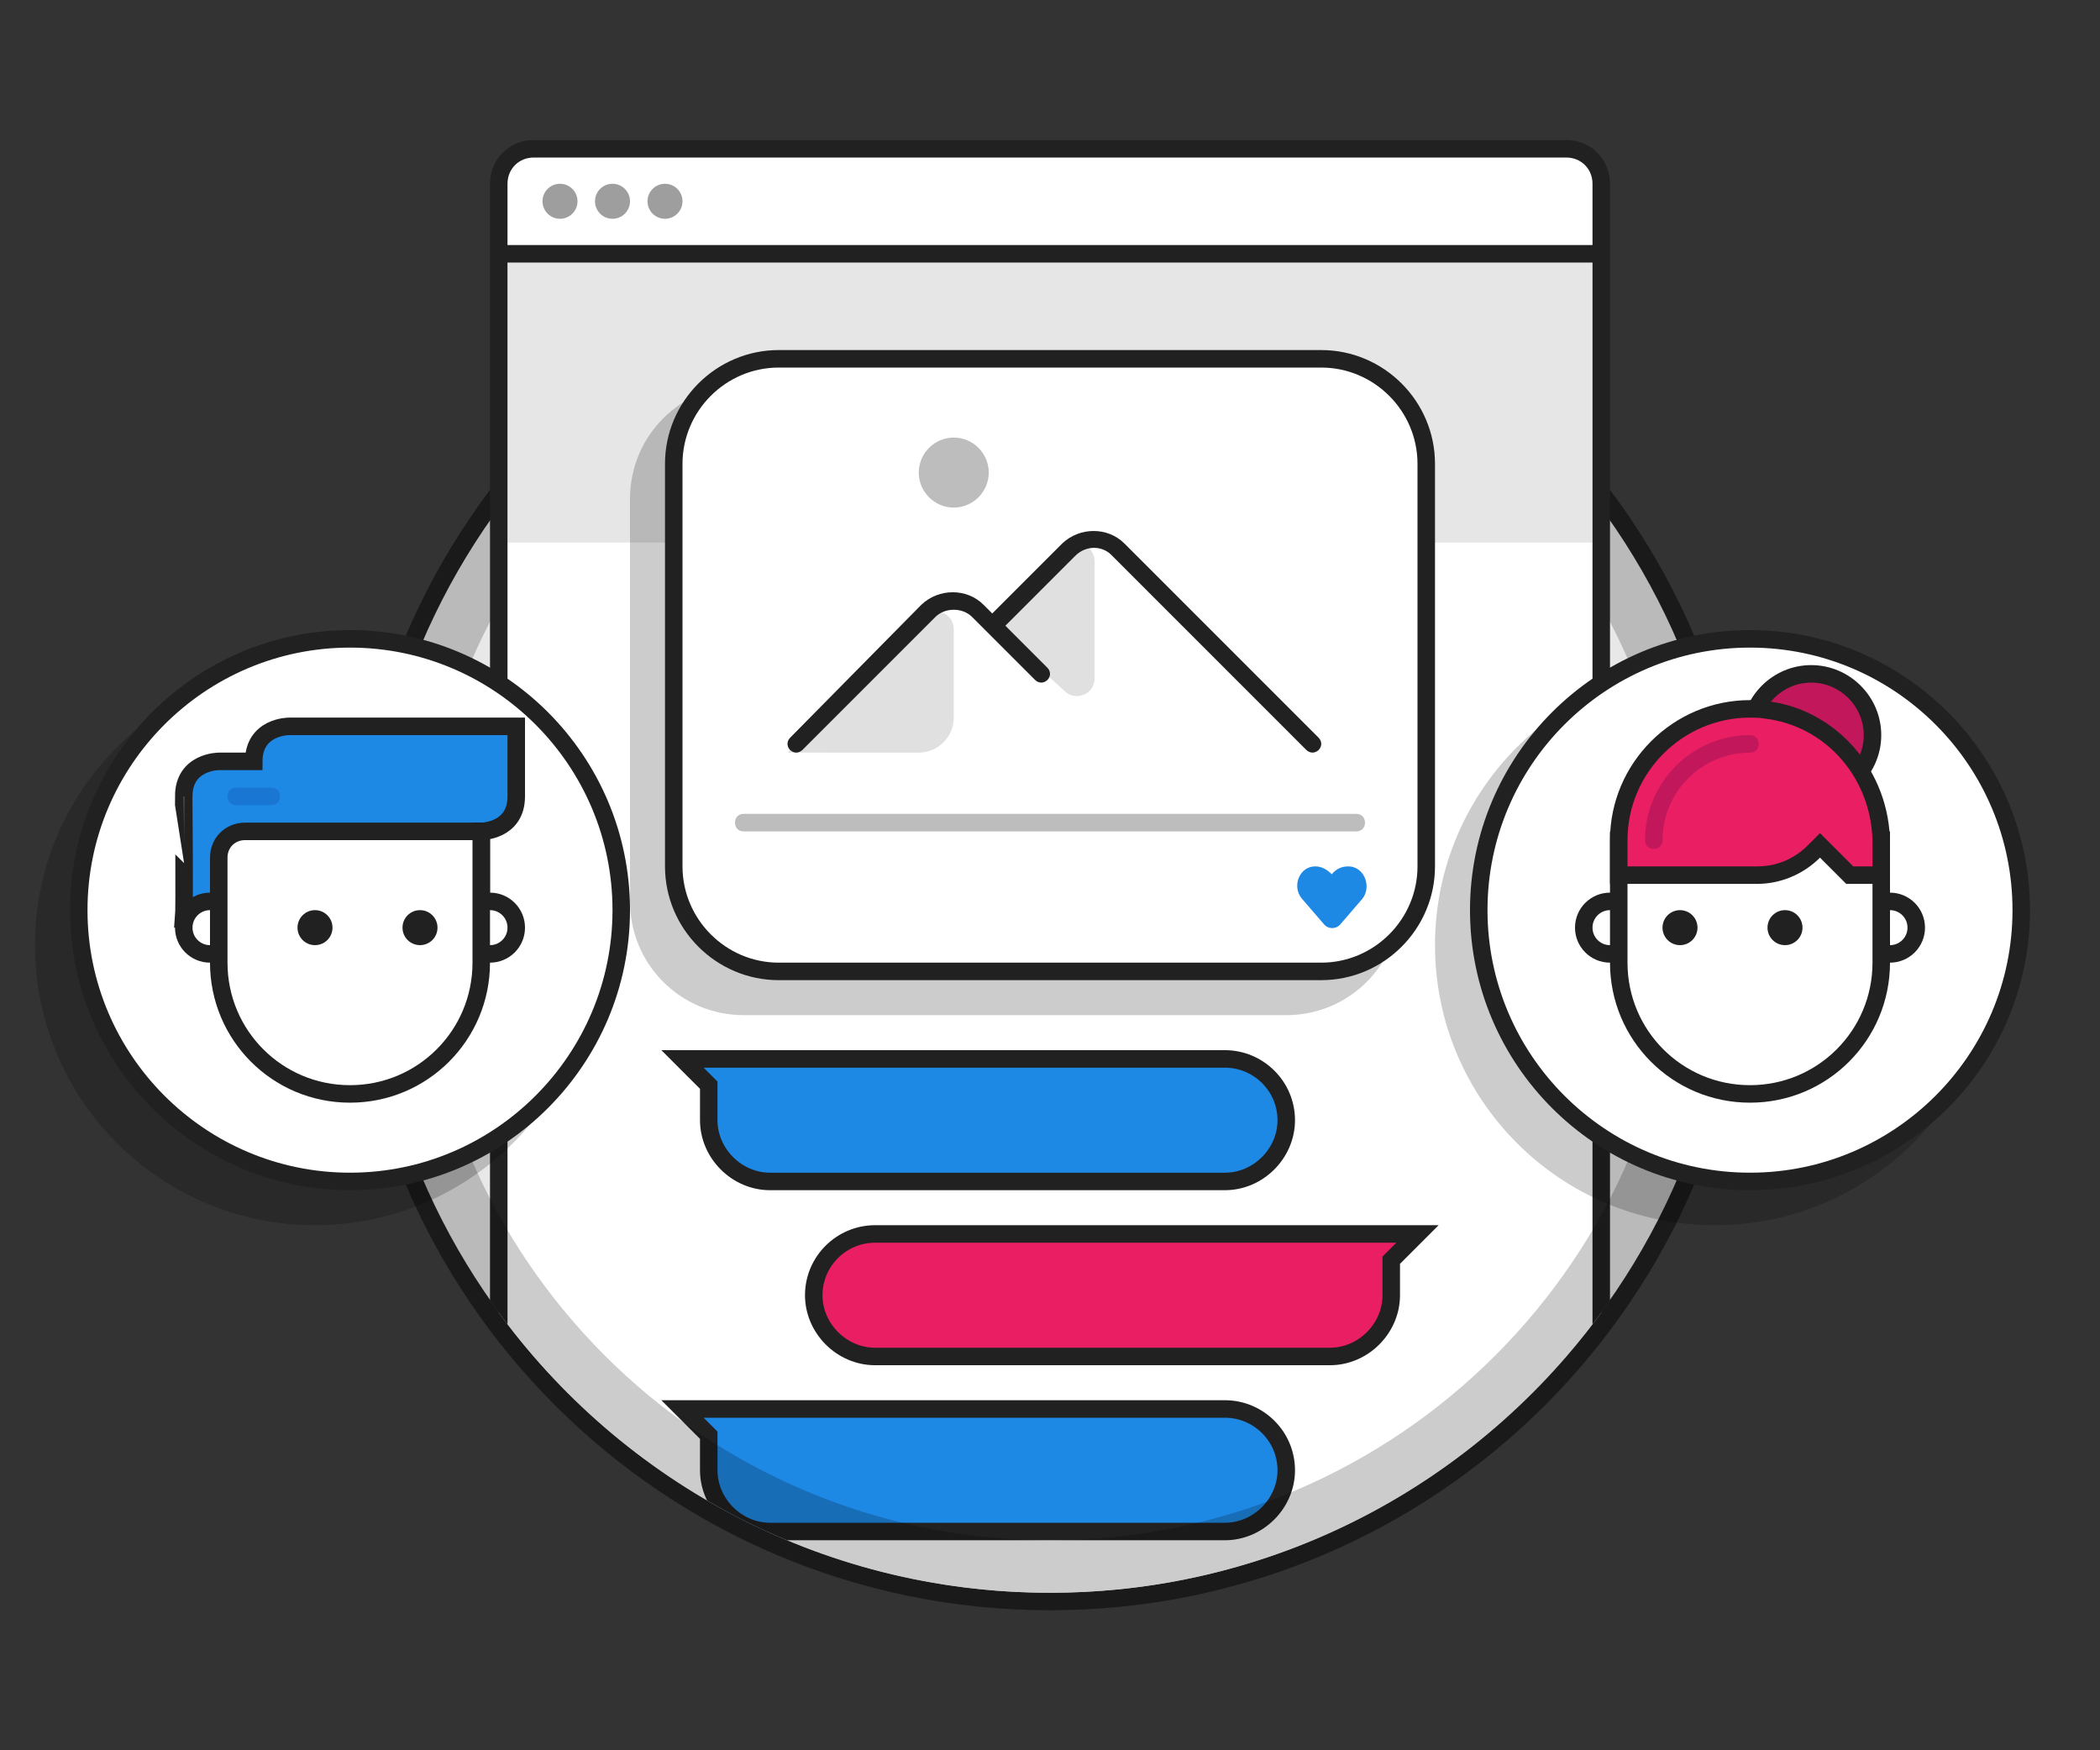 <svg  class="js-svg-share svg-share" version="1.1" xmlns="http://www.w3.org/2000/svg" viewBox="0 0 240 200" width="240" height="200" xmlns:xlink="http://www.w3.org/1999/xlink">
	<rect x="0" y="0" width="240" height="200" fill="#333333" stroke="none"/>
	<g id="share">
		<rect id="bounds_1_" style="fill:none;" width="240" height="200"/>
		<g id="ring_2_">
			<path style="fill:#E8E8E8;" d="M120,183c-43.6,0-79-35.4-79-79s35.4-79,79-79s79,35.4,79,79S163.6,183,120,183z"/>
			<g>
				<path style="fill:#212121;" d="M120,26c43,0,78,35,78,78s-35,78-78,78s-78-35-78-78S77,26,120,26 M120,24c-44.2,0-80,35.8-80,80
				s35.8,80,80,80s80-35.8,80-80S164.2,24,120,24L120,24z"/>
			</g>
		</g>
		<path id="shadow-top_1_" style="opacity:0.2;" d="M120,32c39.7,0,72,32.3,72,72h8c0-44.2-35.8-80-80-80s-80,35.8-80,80h8
		C48,64.3,80.3,32,120,32z"/>
		<g>
			<defs>
				<path id="share-mask-2" d="M56,16v132.6c14.1,20.2,37.5,33.4,64,33.4c26.5,0,49.9-13.2,64-33.4V16H56z"/>
			</defs>
			<clipPath id="share-mask">
				<use xlink:href="#share-mask-2"  style="overflow:visible;"/>
			</clipPath>
			<g id="document" style="clip-path:url(#share-mask);">
				<path id="background" style="fill:#FFFFFF;" d="M179,17H61c-2.2,0-4,1.8-4,4v170h126V21C183,18.8,181.2,17,179,17z"/>
				<rect id="banner" x="58" y="30" style="fill:#E6E6E6;" width="124" height="32"/>
				<path class="svg-share__message-3" id="message-3_1_" style="fill:#1E88E5;stroke:#212121;stroke-width:2;stroke-miterlimit:10;" d="M140,161H78l3,3v4
				c0,3.8,3.2,7,7,7h52c3.8,0,7-3.2,7-7C147,164.1,143.8,161,140,161z"/>
				<path class="svg-share__message-2" id="message-2_1_" style="fill:#E91E63;stroke:#212121;stroke-width:2;stroke-miterlimit:10;" d="M100,141h62l-3,3v4
				c0,3.8-3.2,7-7,7h-52c-3.8,0-7-3.2-7-7C93,144.1,96.2,141,100,141z"/>
				<path class="svg-share__message-1" id="message-1_1_" style="fill:#1E88E5;stroke:#212121;stroke-width:2;stroke-miterlimit:10;" d="M140,121H78l3,3v4
				c0,3.8,3.2,7,7,7h52c3.8,0,7-3.2,7-7C147,124.1,143.8,121,140,121z"/>
				<path class="svg-share__image-shadow" id="image-shadow_1_" style="opacity:0.2;" d="M147,116H85c-7.2,0-13-5.8-13-13V57c0-7.2,5.8-13,13-13h62
				c7.2,0,13,5.8,13,13v46C160,110.2,154.2,116,147,116z"/>
				<g class="svg-share__image" id="image_3_">
					<path id="background_4_" style="fill:#FFFFFF;stroke:#212121;stroke-width:2;stroke-miterlimit:10;" d="M151,111H89
					c-6.6,0-12-5.4-12-12V53c0-6.6,5.4-12,12-12h62c6.6,0,12,5.4,12,12v46C163,105.6,157.6,111,151,111z"/>
					<path id="hillside-2" style="fill:#E0E0E0;" d="M109,71.9V82c0,2.2-1.8,4-4,4H90c0,0,10.1-10.1,15.6-15.5
					C106.9,69.2,109,70.1,109,71.9z"/>
					<path id="hillside-1" style="fill:#E0E0E0;" d="M121.6,62.6c-5.5,5.5-8.5,8.5-8.5,8.5l8.6,7.9c1.3,1.2,3.4,0.3,3.4-1.5l0-13.4
					C125,62.2,122.8,61.3,121.6,62.6z"/>
					<path id="mountain" style="fill:#212121;" d="M150.7,84.3l-22.2-22.2c-1.9-1.9-5.1-1.9-7.1,0l-8,8l-1-1c-1.9-1.9-5.1-1.9-7.1,0
					L90.3,84.3c-0.4,0.4-0.4,1,0,1.4c0.2,0.2,0.5,0.3,0.7,0.3s0.5-0.1,0.7-0.3l15.2-15.2c1.1-1.1,3.1-1.1,4.2,0l7.2,7.2
					c0.4,0.4,1,0.4,1.4,0s0.4-1,0-1.4l-4.8-4.8l8-8c1.2-1.2,3.1-1.2,4.2,0l22.2,22.2c0.2,0.2,0.5,0.3,0.7,0.3s0.5-0.1,0.7-0.3
					C151.1,85.3,151.1,84.7,150.7,84.3z"/>
					<path id="line" style="fill:#BDBDBD;" d="M85,95h70c0.6,0,1-0.4,1-1l0,0c0-0.6-0.4-1-1-1H85c-0.6,0-1,0.4-1,1l0,0
					C84,94.6,84.4,95,85,95z"/>
					<path class="svg-share__heart" id="heart" style="fill:#1E88E5;" d="M154.1,99c-0.8,0-1.4,0.3-1.9,0.9c-0.5-0.5-1.1-0.9-1.9-0.9c0,0,0,0,0,0
					c-1.8,0-2.7,2.3-1.5,3.7l2.5,2.9c0.5,0.6,1.4,0.6,1.9,0l2.5-2.9C156.8,101.3,155.9,99,154.1,99C154.1,99,154.1,99,154.1,99z"/>
					<path id="sun" style="fill:#BDBDBD;" d="M109,50c-2.2,0-4,1.8-4,4s1.8,4,4,4s4-1.8,4-4S111.2,50,109,50L109,50z"/>
				</g>
				<g id="browser_1_">
					<circle style="fill:#9E9E9E;" cx="64" cy="23" r="2"/>
					<circle style="fill:#9E9E9E;" cx="70" cy="23" r="2"/>
					<circle style="fill:#9E9E9E;" cx="76" cy="23" r="2"/>
					<path id="browser" style="fill:#212121;" d="M179,16H61c-2.8,0-5,2.2-5,5v171h128V21C184,18.2,181.8,16,179,16z M182,190H58V30
					h124V190z M182,28H58v-7c0-1.7,1.3-3,3-3h118c1.7,0,3,1.3,3,3V28z"/>
				</g>
			</g>
		</g>
		<path id="shadow-bottom_1_" style="opacity:0.2;" d="M120,176c-39.7,0-72-32.3-72-72h-8c0,44.2,35.8,80,80,80s80-35.8,80-80h-8
		C192,143.7,159.7,176,120,176z"/>
		<g id="head-male_2_">
			<circle id="shadow_1_" style="opacity:0.2;" cx="36" cy="108" r="32"/>
			<path id="background_3_" style="fill:#FFFFFF;stroke:#212121;stroke-width:2;stroke-miterlimit:10;" d="M40,135
			c-17.1,0-31-13.9-31-31s13.9-31,31-31s31,13.9,31,31S57.1,135,40,135z"/>
			<g id="head_1_">
				<g id="hair">
					<path style="fill:#1E88E5;stroke:#212121;stroke-width:2;stroke-miterlimit:10;" d="M21,105h34V95c0,0,4,0,4-4s0-8,0-8H33
					c0,0-4,0-4,4h-4c0,0-4,0-4,4C21,91,21.1,104,21,105z"/>
					<path style="fill:#1976D2;" d="M27,90h4c0.6,0,1,0.4,1,1l0,0c0,0.6-0.4,1-1,1h-4c-0.6,0-1-0.4-1-1l0,0C26,90.4,26.4,90,27,90z"
					/>
				</g>
				<circle id="ear-right_1_" style="fill:#FFFFFF;stroke:#212121;stroke-width:2;stroke-miterlimit:10;" cx="56" cy="106" r="3"/>
				<circle id="ear-left_1_" style="fill:#FFFFFF;stroke:#212121;stroke-width:2;stroke-miterlimit:10;" cx="24" cy="106" r="3"/>
				<path id="face" style="fill:#FFFFFF;stroke:#212121;stroke-width:2;stroke-miterlimit:10;" d="M28,95c-1.7,0-3,1.3-3,3l0,12
				c0,8.3,6.7,15,15,15s15-6.7,15-15V95H28z"/>
				<g id="eyes">
					<circle style="fill:#212121;" cx="36" cy="106" r="2"/>
					<circle style="fill:#212121;" cx="48" cy="106" r="2"/>
				</g>
			</g>
		</g>
		<g id="head-female_2_">
			<circle id="shadow" style="opacity:0.2;" cx="196" cy="108" r="32"/>
			<path id="background_1_" style="fill:#FFFFFF;stroke:#212121;stroke-width:2;stroke-miterlimit:10;" d="M200,135
			c-17.1,0-31-13.9-31-31s13.9-31,31-31s31,13.9,31,31S217.1,135,200,135z"/>
			<g id="head">
				<g id="face_1_">
					<circle id="ear-right_2_" style="fill:#FFFFFF;stroke:#212121;stroke-width:2;stroke-miterlimit:10;" cx="216" cy="106" r="3"/>
					<circle id="ear-left_2_" style="fill:#FFFFFF;stroke:#212121;stroke-width:2;stroke-miterlimit:10;" cx="184" cy="106" r="3"/>
					<path style="fill:#FFFFFF;stroke:#212121;stroke-width:2;stroke-miterlimit:10;" d="M185,96l0,14c0,8.3,6.7,15,15,15
					c8.3,0,15-6.7,15-15V96H185z"/>
					<g id="eyes_1_">
						<circle style="fill:#212121;" cx="192" cy="106" r="2"/>
						<circle style="fill:#212121;" cx="204" cy="106" r="2"/>
					</g>
				</g>
				<g id="hair_1_">
					<path style="fill:#C2185B;" d="M207,91c-3.9,0-7-3.1-7-7s3.1-7,7-7s7,3.1,7,7S210.9,91,207,91z"/>
					<path style="fill:#212121;" d="M207,78c3.3,0,6,2.7,6,6s-2.7,6-6,6s-6-2.7-6-6S203.7,78,207,78 M207,76c-4.4,0-8,3.6-8,8
					s3.6,8,8,8s8-3.6,8-8S211.4,76,207,76L207,76z"/>
					<path style="fill:#E91E63;" d="M211.4,100l-3.4-3.4l-0.7,0.7c-1.7,1.7-4.1,2.7-6.5,2.7H185v-4c0-8.3,6.7-15,15-15
					c0.6,0,1.1,0,1.7,0.1c7.6,0.8,13.3,7.4,13.3,15.3v3.6H211.4z"/>
					<path style="fill:#C2185B;" d="M189,97c-0.6,0-1-0.4-1-1c0-6.6,5.4-12,12-12c0.6,0,1,0.4,1,1s-0.4,1-1,1c-5.5,0-10,4.5-10,10
					C190,96.6,189.6,97,189,97z"/>
					<path style="fill:#212121;" d="M200,82L200,82c0.5,0,1.1,0,1.6,0.1c7.1,0.8,12.4,6.9,12.4,14.3V99h-2.2l-2.4-2.4l-1.4-1.4
					l-1.4,1.4c-1.6,1.6-3.6,2.4-5.8,2.4H186v-3C186,88.3,192.3,82,200,82 M200,80c-8.8,0-16,7.2-16,16v5h16.8c2.7,0,5.3-1.1,7.2-3
					l3,3h5v-4.6c0-8.2-6-15.4-14.2-16.3C201.2,80,200.6,80,200,80L200,80z"/>
				</g>
			</g>
		</g>
	</g>
</svg>